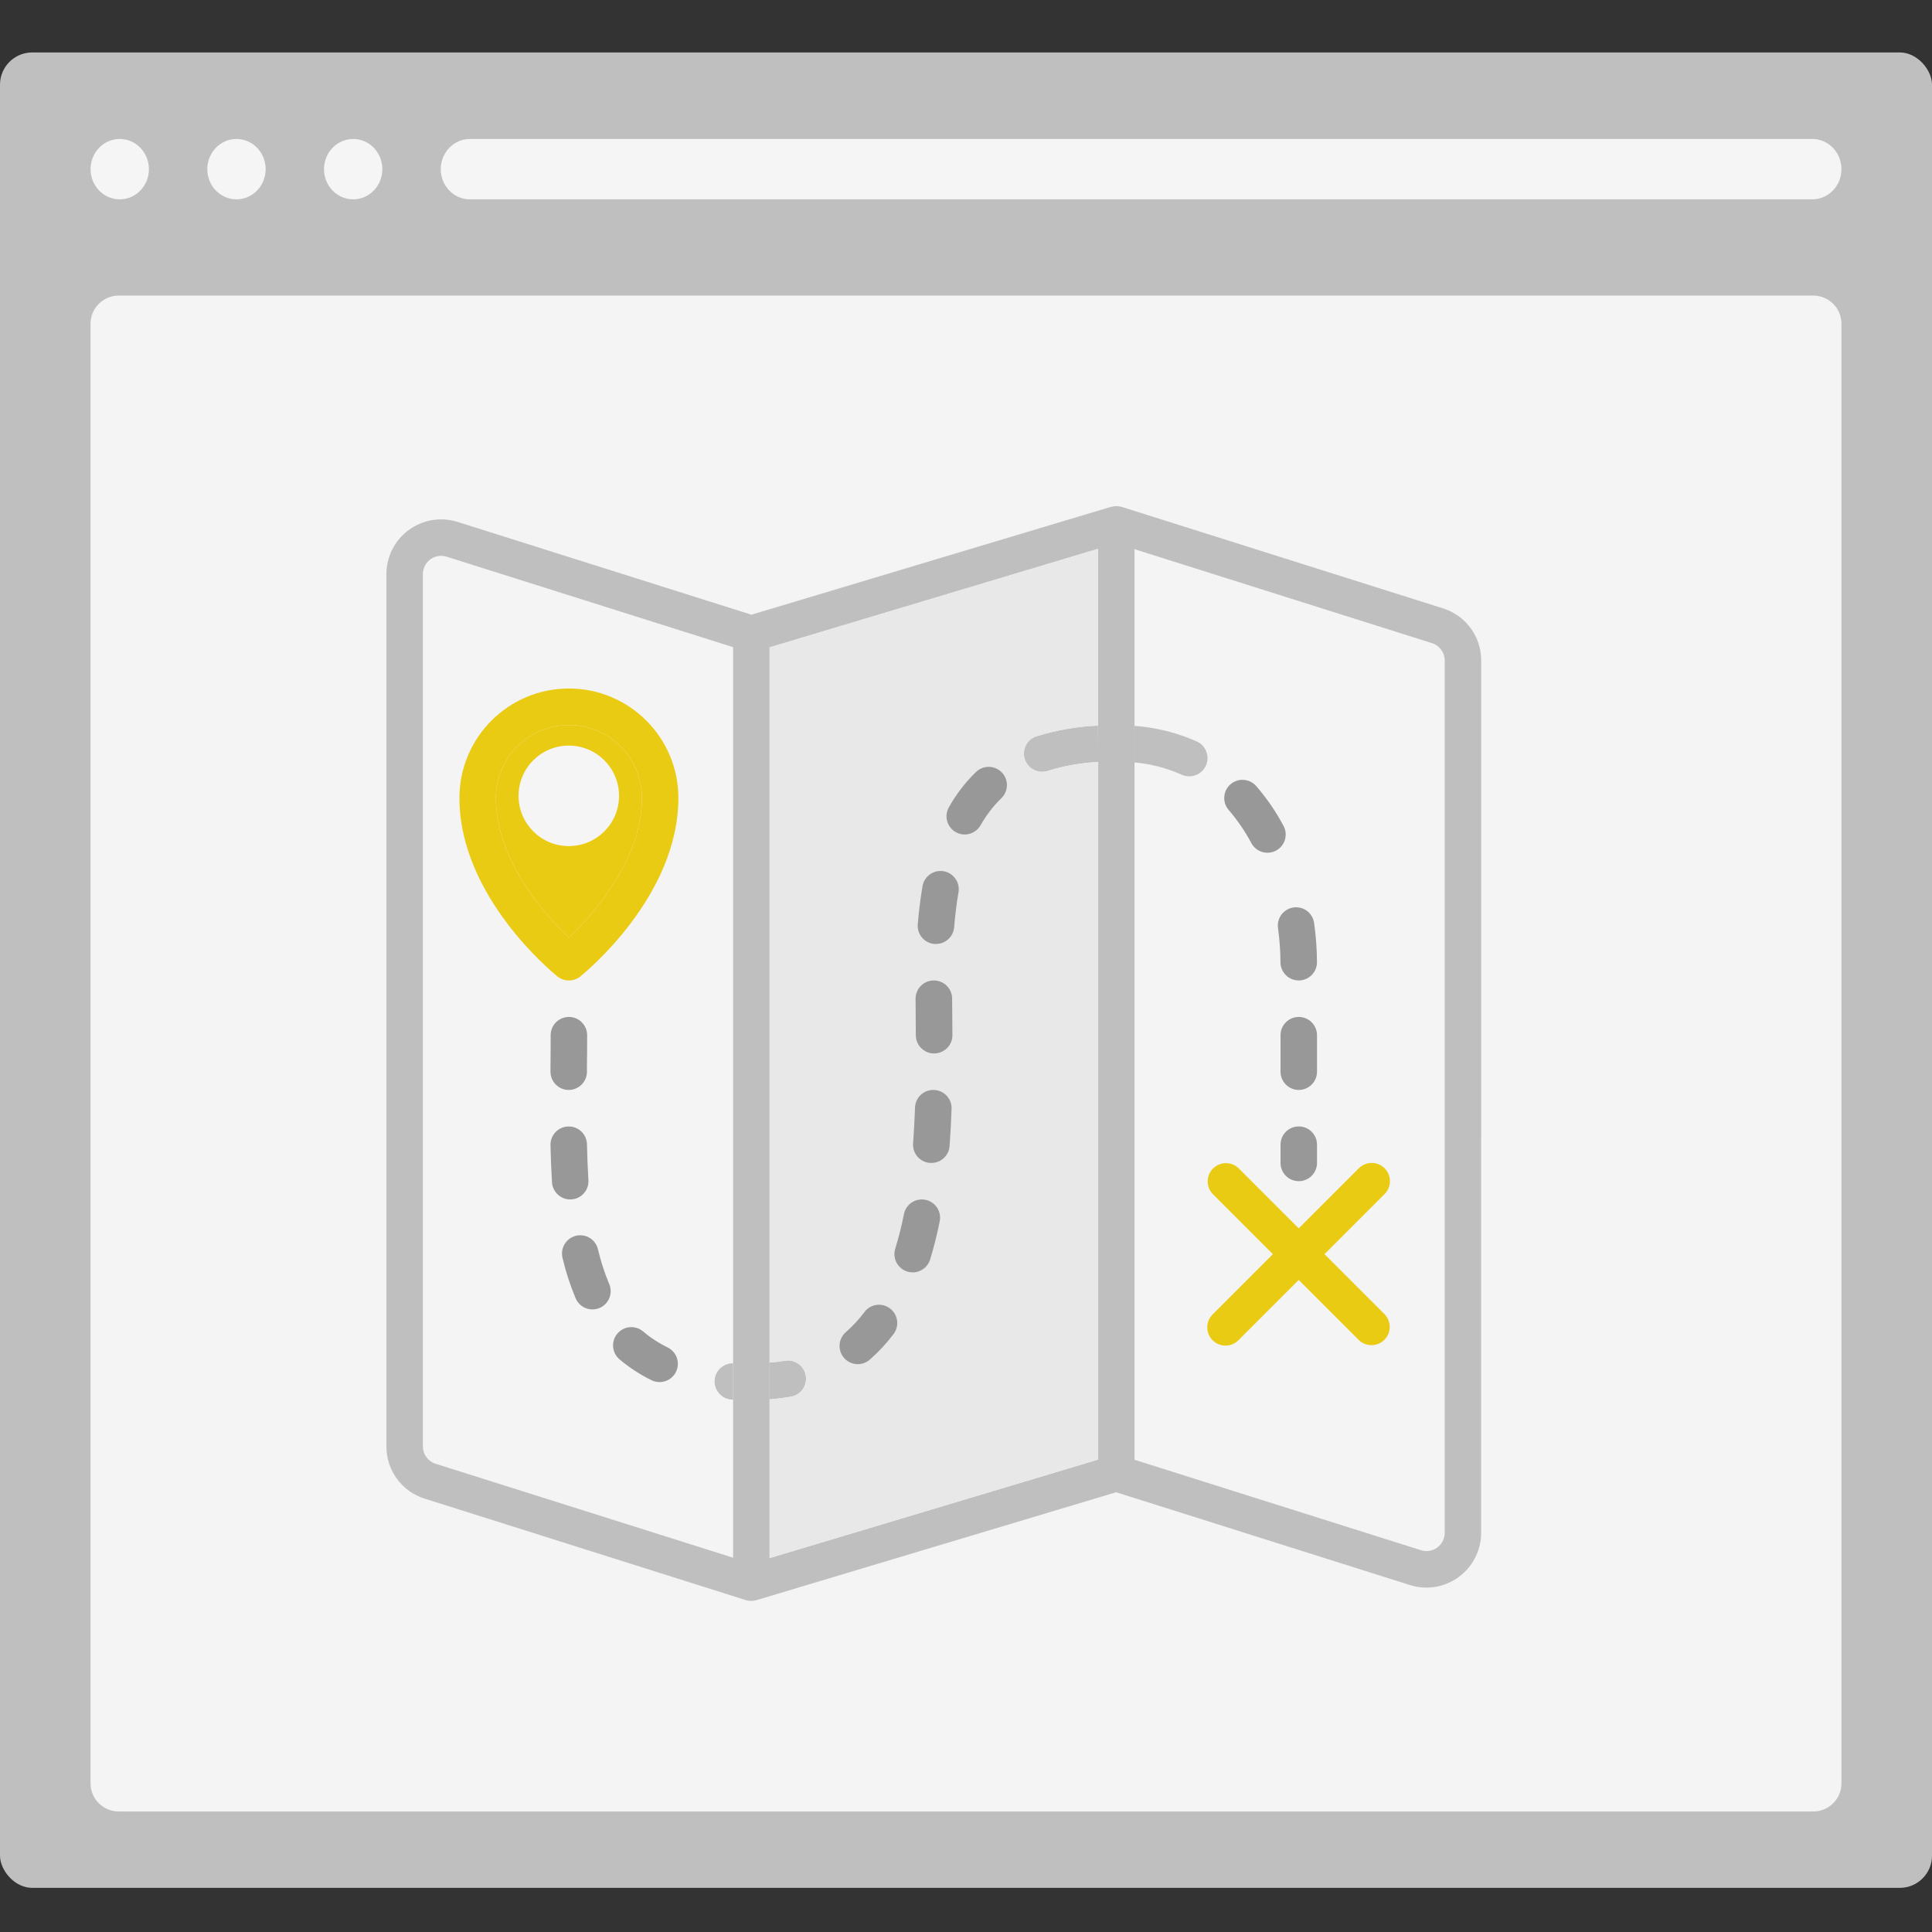 <svg width="60" height="60" viewBox="0 0 60 60" fill="none" xmlns="http://www.w3.org/2000/svg">
<rect x="0" y="0" width="60" height="60" fill="#333333" stroke="none"/>
<rect y="1.629" width="60" height="57" rx="1" fill="#BFBFBF"/>
<path d="M14.594 4.316H56.281C56.782 4.316 57.188 4.736 57.188 5.254C57.188 5.772 56.782 6.191 56.281 6.191H14.594C14.093 6.191 13.688 5.772 13.688 5.254C13.688 4.736 14.093 4.316 14.594 4.316Z" fill="#F5F5F5"/>
<path d="M3.719 6.191C4.219 6.191 4.625 5.771 4.625 5.254C4.625 4.736 4.219 4.316 3.719 4.316C3.218 4.316 2.812 4.736 2.812 5.254C2.812 5.771 3.218 6.191 3.719 6.191Z" fill="#F5F5F5"/>
<path d="M7.344 6.191C7.844 6.191 8.25 5.771 8.25 5.254C8.25 4.736 7.844 4.316 7.344 4.316C6.843 4.316 6.438 4.736 6.438 5.254C6.438 5.771 6.843 6.191 7.344 6.191Z" fill="#F5F5F5"/>
<path d="M10.969 6.191C11.469 6.191 11.874 5.771 11.874 5.254C11.874 4.736 11.469 4.316 10.969 4.316C10.468 4.316 10.062 4.736 10.062 5.254C10.062 5.771 10.468 6.191 10.969 6.191Z" fill="#F5F5F5"/>
<path d="M2.812 55.386V10.051C2.812 9.57 3.206 9.179 3.69 9.179H56.31C56.794 9.179 57.188 9.57 57.188 10.051V55.386C57.188 55.867 56.794 56.258 56.31 56.258H3.69C3.206 56.258 2.812 55.867 2.812 55.386Z" fill="#F4F4F4"/>
<path d="M34.1 22.534C33.466 22.561 32.837 22.668 32.23 22.853C32.024 22.903 31.863 23.064 31.813 23.27C31.763 23.476 31.832 23.693 31.993 23.832C32.153 23.971 32.378 24.009 32.575 23.93C33.072 23.778 33.586 23.689 34.105 23.664L34.1 22.534Z" fill="#BFBFBF"/>
<path d="M35.233 23.677C35.74 23.724 36.235 23.852 36.699 24.059C36.984 24.188 37.32 24.062 37.45 23.777C37.579 23.492 37.453 23.156 37.167 23.026C36.555 22.755 35.901 22.592 35.233 22.543V23.677Z" fill="#BFBFBF"/>
<path d="M22.767 42.339C22.458 42.333 22.202 42.577 22.193 42.885C22.184 43.194 22.425 43.452 22.733 43.465H22.767V42.339Z" fill="#BFBFBF"/>
<path fill-rule="evenodd" clip-rule="evenodd" d="M46 20.513C46.002 19.77 45.519 19.113 44.81 18.892L34.837 15.742C34.825 15.739 34.813 15.737 34.802 15.735C34.795 15.734 34.787 15.733 34.78 15.731L34.75 15.726C34.674 15.714 34.597 15.719 34.523 15.739H34.506L23.337 19.09L14.21 16.208C13.694 16.045 13.131 16.139 12.694 16.459C12.258 16.779 12 17.288 12 17.829V44.919C11.997 45.663 12.48 46.321 13.19 46.542L23.163 49.693C23.272 49.726 23.388 49.726 23.497 49.693L34.663 46.343L43.787 49.225C43.954 49.278 44.128 49.305 44.303 49.305C45.239 49.3 45.996 48.541 45.998 47.605L46 20.513ZM13.133 44.919V17.829C13.133 17.516 13.387 17.262 13.7 17.262C13.759 17.262 13.817 17.271 13.873 17.289L22.767 20.098V42.339V43.465V48.376L13.53 45.459C13.294 45.385 13.133 45.166 13.133 44.919ZM23.9 48.388V43.458V42.316V20.104L34.1 17.044V22.534L34.105 23.664V45.328L23.9 48.388ZM44.635 48.06C44.489 48.168 44.301 48.199 44.129 48.143L35.233 45.334V23.677V22.543V17.055L44.47 19.973C44.706 20.047 44.867 20.266 44.867 20.513V47.603C44.867 47.784 44.781 47.954 44.635 48.06Z" fill="#BFBFBF"/>
<path d="M23.9 43.458C24.124 43.441 24.348 43.413 24.569 43.374C24.768 43.338 24.933 43.198 25.001 43.007C25.068 42.816 25.029 42.604 24.898 42.45C24.767 42.295 24.563 42.223 24.364 42.26C24.217 42.287 24.06 42.304 23.9 42.316V43.458Z" fill="#BFBFBF"/>
<path d="M23.9 43.458V48.388L34.105 45.328V23.664C33.586 23.689 33.072 23.778 32.575 23.93C32.378 24.009 32.153 23.971 31.993 23.832C31.832 23.693 31.763 23.476 31.813 23.27C31.863 23.064 32.024 22.903 32.23 22.853C32.837 22.668 33.466 22.561 34.1 22.534V17.044L23.9 20.104V42.316C24.06 42.304 24.217 42.287 24.364 42.26C24.563 42.223 24.767 42.295 24.898 42.45C25.029 42.604 25.068 42.816 25.001 43.007C24.933 43.198 24.768 43.338 24.569 43.374C24.348 43.413 24.124 43.441 23.9 43.458Z" fill="#E8E8E8"/>
<path d="M43 36.282C42.779 36.061 42.42 36.061 42.199 36.282L40.333 38.148L38.467 36.282C38.244 36.067 37.891 36.07 37.672 36.289C37.453 36.507 37.45 36.861 37.665 37.083L39.531 38.949L37.665 40.815C37.518 40.957 37.459 41.168 37.511 41.366C37.562 41.564 37.717 41.719 37.915 41.771C38.114 41.823 38.324 41.764 38.467 41.616L40.333 39.75L42.199 41.616C42.421 41.831 42.774 41.828 42.993 41.609C43.212 41.391 43.215 41.038 43 40.815L41.134 38.949L43 37.083C43.221 36.862 43.221 36.503 43 36.282Z" fill="#EACB14"/>
<path d="M17.657 33.849H17.661C17.973 33.849 18.226 33.598 18.228 33.286V33.123C18.234 32.797 18.234 32.471 18.234 32.149C18.234 31.836 17.98 31.582 17.668 31.582C17.355 31.582 17.101 31.836 17.101 32.149C17.101 32.469 17.101 32.791 17.096 33.112V33.277C17.094 33.427 17.153 33.572 17.258 33.679C17.363 33.787 17.507 33.848 17.657 33.849Z" fill="#989898"/>
<path d="M17.745 37.249C17.895 37.239 18.035 37.171 18.134 37.058C18.234 36.945 18.284 36.797 18.274 36.647C18.251 36.283 18.237 35.911 18.229 35.538C18.223 35.225 17.964 34.977 17.651 34.984C17.338 34.99 17.089 35.249 17.096 35.562C17.105 35.954 17.119 36.341 17.143 36.72C17.163 37.019 17.411 37.251 17.71 37.25C17.723 37.249 17.733 37.249 17.745 37.249Z" fill="#989898"/>
<path d="M18.575 38.817C18.534 38.613 18.386 38.448 18.187 38.387C17.989 38.326 17.773 38.378 17.624 38.523C17.476 38.667 17.418 38.882 17.474 39.082C17.572 39.5 17.705 39.909 17.871 40.305C17.946 40.498 18.12 40.634 18.325 40.661C18.53 40.688 18.734 40.601 18.856 40.434C18.978 40.267 19 40.047 18.913 39.86C18.772 39.522 18.659 39.173 18.575 38.817Z" fill="#989898"/>
<path d="M20.747 41.851C20.469 41.718 20.21 41.55 19.974 41.351C19.736 41.148 19.378 41.176 19.175 41.414C18.971 41.652 19 42.01 19.238 42.214C19.547 42.475 19.887 42.697 20.252 42.872C20.532 42.997 20.861 42.878 20.995 42.601C21.128 42.325 21.018 41.993 20.745 41.852L20.747 41.851Z" fill="#989898"/>
<path d="M26.847 40.747C26.68 40.968 26.491 41.173 26.284 41.357C26.121 41.488 26.044 41.697 26.082 41.902C26.12 42.107 26.267 42.275 26.465 42.338C26.664 42.402 26.881 42.352 27.032 42.207C27.297 41.973 27.538 41.712 27.751 41.429C27.873 41.267 27.899 41.052 27.82 40.865C27.741 40.679 27.568 40.549 27.367 40.524C27.166 40.499 26.966 40.584 26.845 40.746L26.847 40.747Z" fill="#989898"/>
<path d="M28.74 37.261C28.433 37.199 28.134 37.398 28.073 37.705C28.001 38.068 27.91 38.427 27.802 38.781C27.743 38.975 27.791 39.186 27.929 39.334C28.067 39.482 28.273 39.546 28.471 39.501C28.668 39.455 28.826 39.308 28.886 39.115C29.005 38.723 29.105 38.326 29.184 37.925C29.244 37.619 29.045 37.322 28.74 37.261Z" fill="#989898"/>
<path d="M29.004 33.849H28.983C28.678 33.849 28.427 34.091 28.417 34.396C28.403 34.766 28.384 35.137 28.357 35.508C28.346 35.658 28.395 35.807 28.493 35.921C28.592 36.035 28.732 36.105 28.882 36.116H28.924C29.221 36.117 29.469 35.887 29.49 35.591C29.519 35.206 29.539 34.82 29.552 34.436C29.558 34.285 29.503 34.139 29.4 34.029C29.297 33.918 29.154 33.854 29.004 33.849Z" fill="#989898"/>
<path d="M29.011 32.716H29.014C29.164 32.715 29.308 32.654 29.414 32.547C29.52 32.441 29.579 32.296 29.578 32.146L29.569 31.012C29.567 30.7 29.313 30.448 29 30.449C28.849 30.449 28.705 30.509 28.598 30.616C28.492 30.723 28.433 30.868 28.434 31.019L28.442 32.152C28.444 32.465 28.698 32.717 29.011 32.716Z" fill="#989898"/>
<path d="M29.018 29.316H29.065C29.361 29.317 29.608 29.09 29.632 28.796C29.664 28.411 29.709 28.047 29.767 27.712C29.82 27.404 29.613 27.11 29.305 27.057C28.996 27.004 28.703 27.211 28.65 27.519C28.587 27.887 28.537 28.285 28.502 28.703C28.489 28.852 28.536 29.001 28.633 29.116C28.73 29.231 28.869 29.303 29.018 29.316Z" fill="#989898"/>
<path d="M29.68 25.842C29.765 25.89 29.861 25.916 29.959 25.916C30.163 25.916 30.352 25.806 30.453 25.628C30.627 25.32 30.843 25.038 31.097 24.79C31.243 24.65 31.303 24.442 31.255 24.245C31.206 24.048 31.055 23.892 30.86 23.837C30.665 23.781 30.455 23.834 30.309 23.976C29.978 24.298 29.695 24.666 29.469 25.069C29.314 25.341 29.409 25.686 29.68 25.842Z" fill="#989898"/>
<path d="M38.861 26.183C39.009 26.459 39.353 26.563 39.629 26.416C39.905 26.268 40.009 25.924 39.861 25.648C39.625 25.205 39.34 24.789 39.011 24.41C38.805 24.176 38.448 24.153 38.213 24.358C37.978 24.563 37.954 24.919 38.158 25.155C38.43 25.47 38.666 25.815 38.861 26.183Z" fill="#989898"/>
<path d="M39.69 28.827C39.739 29.177 39.764 29.529 39.766 29.883C39.766 30.195 40.02 30.449 40.333 30.449C40.646 30.449 40.9 30.195 40.9 29.883C40.898 29.477 40.869 29.073 40.812 28.672C40.787 28.469 40.654 28.296 40.466 28.218C40.277 28.141 40.061 28.171 39.901 28.297C39.74 28.422 39.66 28.625 39.69 28.827Z" fill="#989898"/>
<path d="M40.334 33.849C40.647 33.849 40.901 33.595 40.901 33.282V32.149C40.901 31.836 40.647 31.582 40.334 31.582C40.021 31.582 39.768 31.836 39.768 32.149V33.282C39.768 33.595 40.021 33.849 40.334 33.849Z" fill="#989898"/>
<path d="M40.334 34.982C40.021 34.982 39.768 35.236 39.768 35.549V36.116C39.768 36.429 40.021 36.682 40.334 36.682C40.647 36.682 40.901 36.429 40.901 36.116V35.549C40.901 35.236 40.647 34.982 40.334 34.982Z" fill="#989898"/>
<path d="M17.313 30.325C17.52 30.491 17.815 30.491 18.022 30.325C18.146 30.225 21.068 27.853 21.068 24.782C21.068 22.905 19.545 21.382 17.668 21.382C15.79 21.382 14.268 22.905 14.268 24.782C14.268 27.853 17.189 30.225 17.313 30.325ZM17.668 22.516C18.919 22.516 19.934 23.531 19.934 24.782C19.934 26.731 18.384 28.438 17.668 29.122C16.951 28.438 15.401 26.731 15.401 24.782C15.401 23.531 16.416 22.516 17.668 22.516Z" fill="#EACB14"/>
<path d="M17.668 22.516C18.919 22.516 19.934 23.531 19.934 24.782C19.934 26.731 18.384 28.438 17.668 29.122C16.951 28.438 15.401 26.731 15.401 24.782C15.401 23.531 16.416 22.516 17.668 22.516Z" fill="#EACB14"/>
<path d="M17.664 26.276C18.526 26.276 19.225 25.578 19.225 24.716C19.225 23.854 18.526 23.155 17.664 23.155C16.802 23.155 16.104 23.854 16.104 24.716C16.104 25.578 16.802 26.276 17.664 26.276Z" fill="#F5F5F5"/>
</svg>
